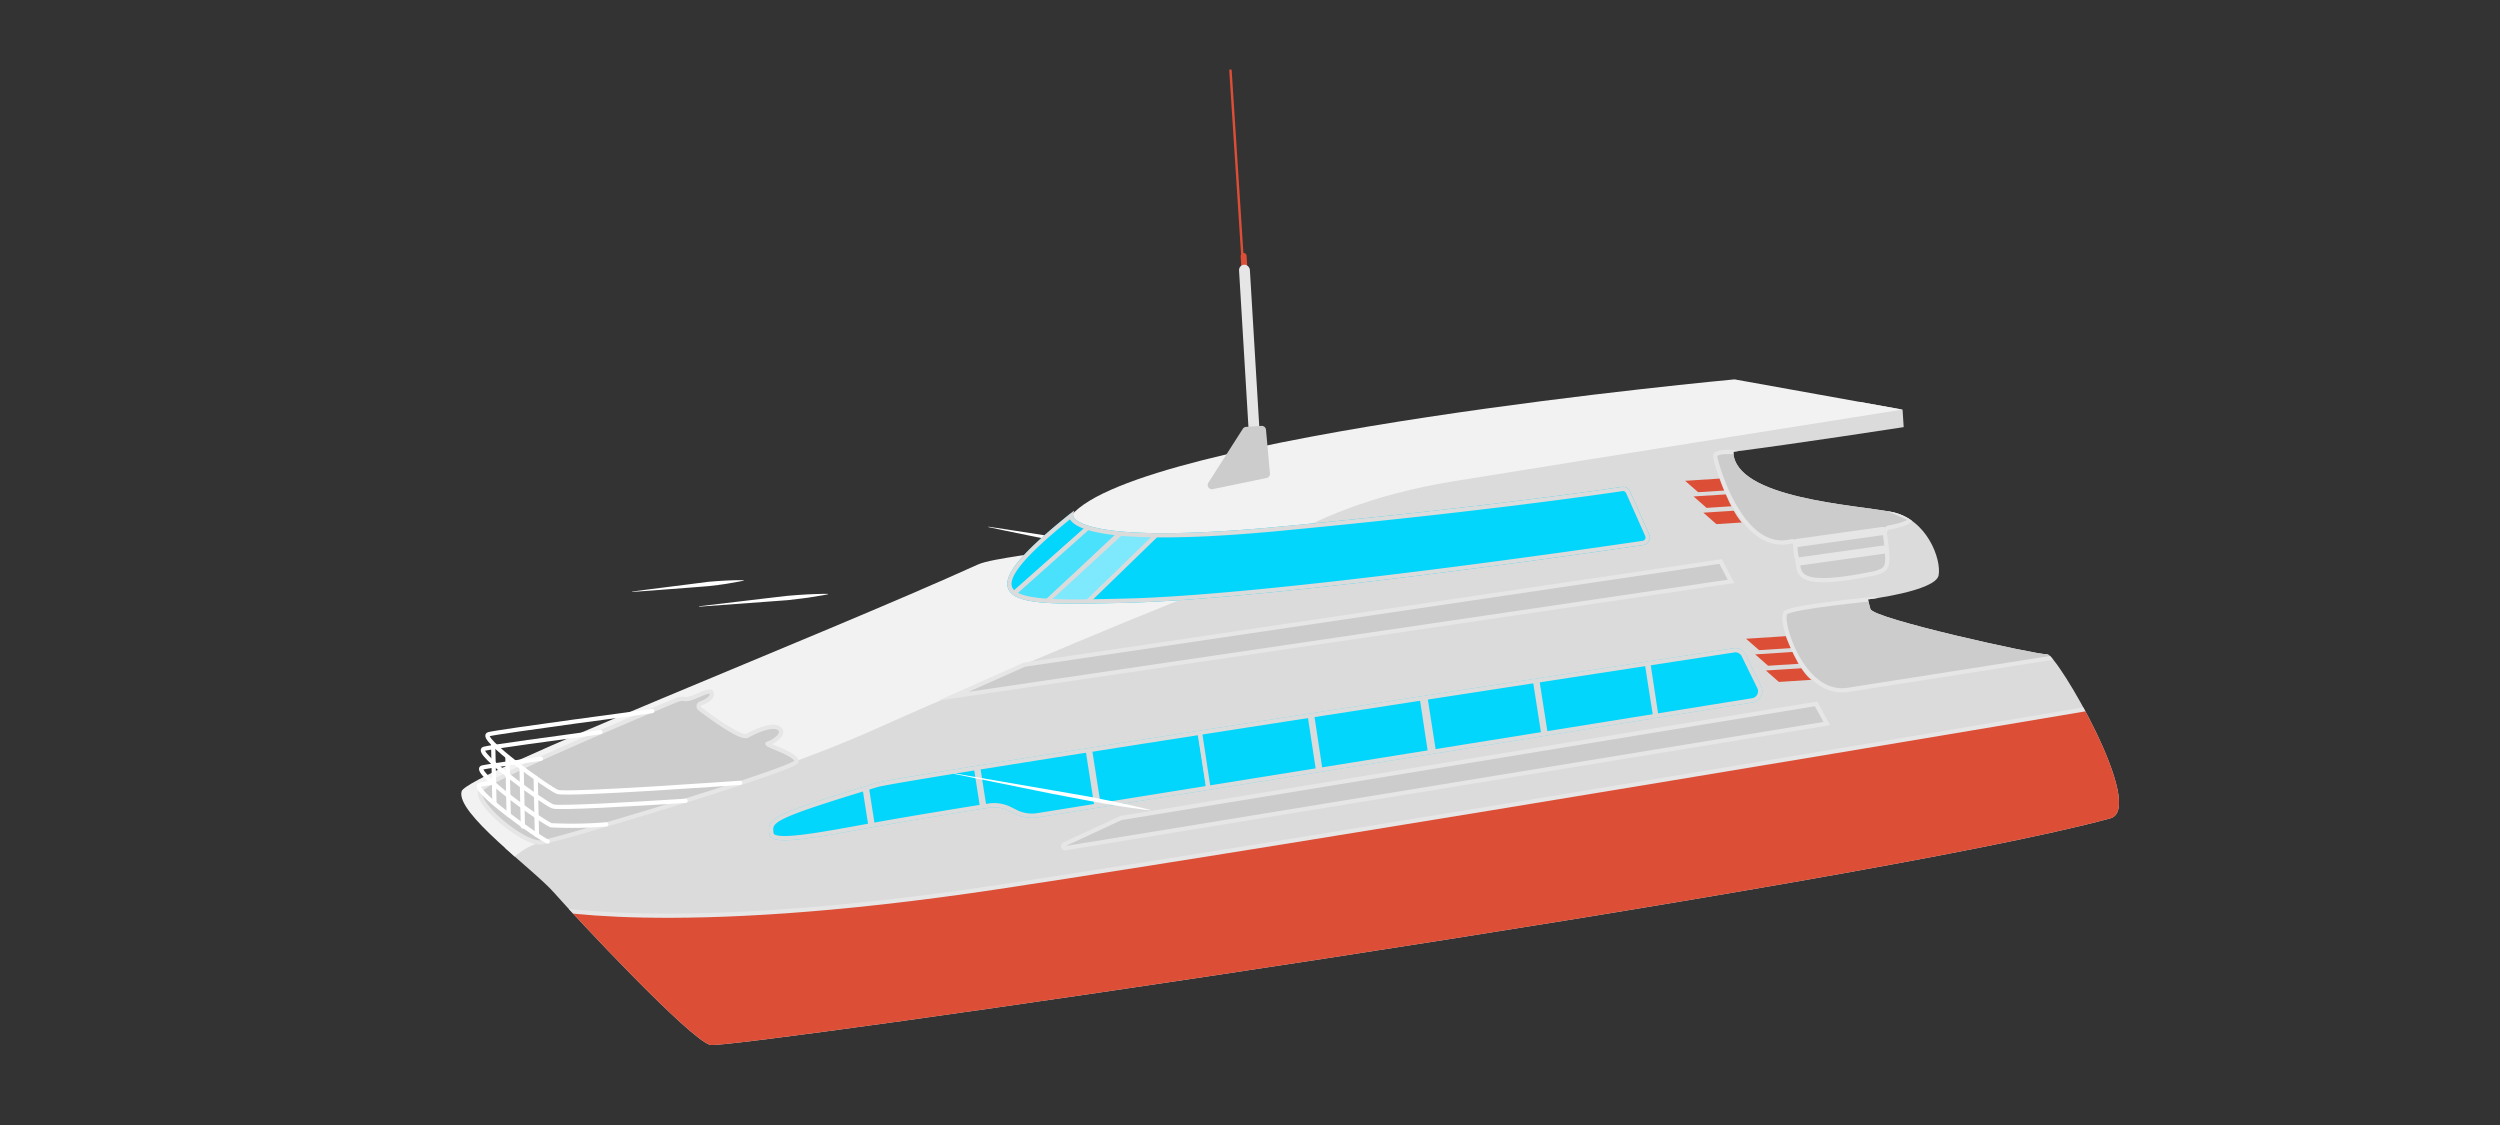 <svg id="Layer_1" data-name="Layer 1" xmlns="http://www.w3.org/2000/svg" xmlns:xlink="http://www.w3.org/1999/xlink" viewBox="0 0 400 180"><rect x="0" y="0" width="400" height="180" fill="#333333" stroke="none"/><defs><style>.cls-1,.cls-2,.cls-22,.cls-9{fill:none;}.cls-15,.cls-16,.cls-17,.cls-2{stroke:#dbdbdb;}.cls-2,.cls-7,.cls-8{stroke-miterlimit:10;}.cls-13,.cls-15,.cls-16,.cls-17,.cls-18,.cls-2,.cls-7,.cls-8,.cls-9{stroke-width:0.68px;}.cls-3{fill:#fff;}.cls-4{clip-path:url(#clip-path);}.cls-5{fill:#dbdbdb;}.cls-6{fill:#f2f2f2;}.cls-10,.cls-7{fill:#dd4e36;}.cls-22,.cls-7,.cls-8{stroke:#e6e6e6;}.cls-12,.cls-8{fill:#ccc;}.cls-9{stroke:#fff;}.cls-13,.cls-15,.cls-16,.cls-17,.cls-18,.cls-22,.cls-9{stroke-linecap:round;stroke-linejoin:round;}.cls-11{fill:#e6e6e6;}.cls-13,.cls-15{fill:#03d6fc;}.cls-13{stroke:#03d6fc;}.cls-14{clip-path:url(#clip-path-2);}.cls-16,.cls-18{fill:#49e1fc;}.cls-17{fill:#7ee9fc;}.cls-18{stroke:#49e1fc;}.cls-19{clip-path:url(#clip-path-3);}.cls-20{clip-path:url(#clip-path-4);}.cls-21{clip-path:url(#clip-path-5);}.cls-22{stroke-width:1.31px;}</style><clipPath id="clip-path"><path id="SVGID" class="cls-1" d="M277.53,60.7S182,69.51,171.38,82.51c-.49.61,1.15,3.62-2,5.16-1.73.84-10.57,1.59-12.91,2.65-25.86,11.73-81.79,33.49-82.61,36.28-1,3.5,11.43,12.4,14.8,16.24s21.83,23.61,25,24.35,185.3-25.65,224-36.26c5.84-1.63-8.57-26.34-10.12-26.24S299.68,99,299.27,97.44l-.41-1.53s10.85-1.33,11.32-3.86-1.83-9-7.53-10.14-25.15-2.14-25.32-9.63c9.93-1.26,27.26-3.94,27.26-3.94l-.18-2.8Z"/></clipPath><clipPath id="clip-path-2"><path id="SVGID-2" data-name="SVGID" class="cls-2" d="M171.38,82.51s-.78,5.43,34.37,2c31.38-3,50.14-5.73,53.81-6.27a.89.89,0,0,1,.93.52l3.06,6.87a.89.89,0,0,1-.68,1.24c-8.36,1.23-60.11,8.76-83.14,9.25C162,96.52,153.56,96.83,171.38,82.51Z"/></clipPath><clipPath id="clip-path-3"><path id="SVGID-3" data-name="SVGID" class="cls-2" d="M123.44,133.39c-.28-2.13-.35-2.56,16.84-7.78C144,124.46,264.87,106,277.45,104.05a1.46,1.46,0,0,1,1.53.81l2.5,5.1a1.47,1.47,0,0,1-1.08,2.09L166,130.44a5.7,5.7,0,0,1-3.47-.54l-.9-.45a5.68,5.68,0,0,0-3.44-.55c-3.53.56-11.65,1.86-19.14,3.21C131,133.57,123.65,135,123.44,133.39Z"/></clipPath><clipPath id="clip-path-4"><path id="SVGID-4" data-name="SVGID" class="cls-1" d="M274.66,75.24s2.09,6.71,4.61,9l-5.54.36-5.33-8.3Z"/></clipPath><clipPath id="clip-path-5"><path id="SVGID-5" data-name="SVGID" class="cls-1" d="M285.58,101.41s2.15,6.11,4.47,7.53l-6.93.45-4.57-7.49Z"/></clipPath></defs><title>16_big_boat_moves_fast</title><path class="cls-3" d="M220.54,120.07l14.51-6.6,5.33-2.42c1.71-.75,3.33-1.4,4.71-2,2.78-1.12,4.66-1.78,4.66-1.78l0,.06s-1.77.93-4.48,2.2c-1.35.64-2.93,1.38-4.64,2.13l-5.4,2.27-14.69,6.17Z"/><path class="cls-3" d="M275.45,109.81l15.71-2.73,5.77-1c1.84-.29,3.57-.52,5.05-.72,3-.38,5-.55,5-.55v.06s-1.95.46-4.88,1c-1.47.27-3.19.59-5,.89l-5.8.84-15.78,2.27Z"/><path class="cls-3" d="M158.15,84.27s4.43.65,8.86,1.36l3.25.5c1,.19,2,.41,2.81.59,1.64.39,2.72.73,2.72.73v.06s-1.13-.06-2.8-.27c-.83-.11-1.81-.24-2.84-.42l-3.23-.67c-4.39-.87-8.77-1.81-8.77-1.81Z"/><path class="cls-3" d="M170.48,92.7l10.21,1.65,3.75.62c1.2.22,2.3.47,3.25.68,1.89.44,3.13.82,3.13.82v.06s-1.3-.09-3.22-.36c-1-.14-2.08-.3-3.27-.52l-3.72-.77-10.13-2.12Z"/><path class="cls-3" d="M101.16,94.65s4.44-.6,8.89-1.14l3.27-.42c1-.1,2-.15,2.86-.2,1.68-.09,2.81-.06,2.81-.06v.07s-1.1.25-2.76.51c-.84.12-1.81.27-2.85.37l-3.28.26c-4.47.36-8.94.67-8.94.67Z"/><path class="cls-3" d="M111.86,97l10.27-1.22,3.78-.44c1.21-.12,2.34-.18,3.31-.24,1.94-.1,3.24-.08,3.24-.08v.07s-1.27.26-3.19.54c-1,.12-2.09.28-3.3.4l-3.78.28-10.33.76Z"/><path class="cls-3" d="M238,106.18l13.55-7.42,5-2.71c1.6-.85,3.12-1.6,4.41-2.25,2.6-1.27,4.37-2,4.37-2l0,0s-1.64,1-4.16,2.46c-1.26.7-2.73,1.53-4.33,2.38l-5,2.58-13.76,7Z"/><g class="cls-4"><polygon class="cls-5" points="306.38 63.11 210.75 76.03 76.94 137.51 116.86 177.66 345.08 137.28 329.81 93.28 306.38 63.11"/><path class="cls-6" d="M81.15,138.17s2.56-2.86,5.55-3.39,35.46-10.1,53.05-18S189.81,95.26,196.64,93c0,0,9.59-11.73,35.94-16s71.83-11.47,71.83-11.47l-32.28-8.65L170.77,72.44,64.93,119Z"/><path class="cls-7" d="M86,145s20.54,4.95,73.73-3.08,175.61-28.73,175.61-28.73L344.62,134,105.86,171.73Z"/><path class="cls-8" d="M277.44,72.32a.64.64,0,0,0-.23,0c-.23,0-.64,0-1.17,0-.75.05-1.64.18-1.61.68.06,1,4.05,15.53,12.1,13.63,1.09-.21.46.8,1,2.84s-.94,5,12.52,2.23c2.08-.67,2.25-.83,1.54-6.31a.86.86,0,0,1,.7-1c1.62-.28,3.07-.75,3.4-1.25S279.37,73,277.44,72.32Z"/><path class="cls-8" d="M299.86,95.82S286.92,97.07,285.73,98s2.53,13.55,9.94,12.38l35.79-5.62Z"/></g><path class="cls-8" d="M109.61,111.84a2.56,2.56,0,0,0-1.23.12c-4.85,2-30.4,12.7-31.48,14.45-1.2,1.93,6.92,8.82,9.8,8.37,2-.31,21.11-5.95,32.42-9.7,4.84-1.61,8.25-2.87,8.31-3.23.18-1.21-5.34-2.71-4.56-2.89s2.82-1.5,1.84-2.37-3.82.38-5.09,1.12c-1,.6-5.78-2.89-7.64-4.31a.49.49,0,0,1,.12-.85c.83-.31,1.92-.87,1.79-1.61C113.71,109.9,110.89,112,109.61,111.84Z"/><path class="cls-9" d="M118.43,125.25s-27.8,2-29.24,1.45-12.87-8.76-11-9.23,26.17-3.7,26.17-3.7"/><path class="cls-9" d="M109.69,128.13c-8.53.55-20.34,1.22-21.23.9-1.44-.52-12.87-8.76-11-9.23,1.18-.29,11.19-1.66,18.6-2.66"/><path class="cls-9" d="M97,131.9a66,66,0,0,1-8.81.14c-1.44-.53-12.87-8.76-11-9.24.72-.17,4.69-.75,9.35-1.4"/><path class="cls-9" d="M87.64,134.64c-1.44-.53-12.73-8.61-10.83-9.08.26-.07.93-.18,1.9-.33"/><line class="cls-9" x1="78.91" y1="119.2" x2="79.11" y2="128.39"/><line class="cls-9" x1="81.19" y1="121.21" x2="81.39" y2="130.4"/><line class="cls-9" x1="83.46" y1="123.05" x2="83.66" y2="132.24"/><line class="cls-9" x1="85.71" y1="124.44" x2="85.91" y2="133.63"/><rect class="cls-10" x="198.72" y="39.56" width="0.95" height="15.63" rx="0.47" transform="matrix(1, -0.06, 0.06, 1, -2.62, 12.85)"/><rect class="cls-10" x="198.12" y="11.04" width="0.39" height="45.23" rx="0.2" transform="translate(-1.75 12.77) rotate(-3.67)"/><rect class="cls-11" x="198.87" y="41.44" width="1.73" height="28.53" rx="0.86" transform="matrix(1, -0.06, 0.06, 1, -3.16, 12.9)"/><path class="cls-12" d="M194.09,78.25l8.56-1.77a.68.68,0,0,0,.54-.72l-.63-7a.69.69,0,0,0-.72-.62l-2.46.16a.67.67,0,0,0-.53.31l-5.47,8.56A.68.68,0,0,0,194.09,78.25Z"/><path class="cls-13" d="M171.38,82.51s-.78,5.43,34.37,2c31.38-3,50.14-5.73,53.81-6.27a.89.89,0,0,1,.93.52l3.06,6.87a.89.89,0,0,1-.68,1.24c-8.36,1.23-60.11,8.76-83.14,9.25C162,96.52,153.56,96.83,171.38,82.51Z"/><g class="cls-14"><polygon class="cls-15" points="175.79 82.92 159.38 97.43 156.37 93.94 172.35 80.55 175.79 82.92"/><polygon class="cls-16" points="179.4 85.08 163.44 100.09 160.32 96.69 175.88 82.82 179.4 85.08"/><polygon class="cls-17" points="185.77 84.87 170.05 100.13 166.88 96.78 182.22 82.67 185.77 84.87"/></g><path id="SVGID-6" data-name="SVGID" class="cls-2" d="M171.38,82.51s-.78,5.43,34.37,2c31.38-3,50.14-5.73,53.81-6.27a.89.89,0,0,1,.93.52l3.06,6.87a.89.89,0,0,1-.68,1.24c-8.36,1.23-60.11,8.76-83.14,9.25C162,96.52,153.56,96.83,171.38,82.51Z"/><polygon class="cls-8" points="152.56 111.39 276.97 93.02 275.29 89.84 163.9 106.35 152.56 111.39"/><path class="cls-8" d="M170.52,135.7l121.77-19.93-1.73-3.15L179.49,130.86l-.09,0-9.07,4.21A.32.32,0,0,0,170.52,135.7Z"/><path class="cls-18" d="M123.44,133.39c-.28-2.13-.35-2.56,16.84-7.78C144,124.46,264.87,106,277.45,104.05a1.46,1.46,0,0,1,1.53.81l2.5,5.1a1.47,1.47,0,0,1-1.08,2.09L166,130.44a5.7,5.7,0,0,1-3.47-.54l-.9-.45a5.68,5.68,0,0,0-3.44-.55c-3.53.56-11.65,1.86-19.14,3.21C131,133.57,123.65,135,123.44,133.39Z"/><g class="cls-19"><rect class="cls-15" x="121.17" y="120.96" width="17.75" height="19.18" transform="translate(-18.59 21.63) rotate(-8.88)"/><rect class="cls-15" x="139.06" y="118.16" width="17.75" height="19.18" transform="translate(-17.94 24.36) rotate(-8.88)"/><rect class="cls-15" x="156.95" y="115.37" width="17.75" height="19.18" transform="translate(-17.3 27.09) rotate(-8.88)"/><rect class="cls-15" x="174.84" y="112.57" width="17.75" height="19.18" transform="translate(-16.65 29.82) rotate(-8.88)"/><rect class="cls-15" x="192.73" y="109.78" width="17.75" height="19.18" transform="matrix(0.99, -0.15, 0.15, 0.99, -16.01, 32.54)"/><rect class="cls-15" x="210.62" y="106.99" width="17.75" height="19.18" transform="matrix(0.99, -0.15, 0.15, 0.99, -15.36, 35.27)"/><rect class="cls-15" x="228.51" y="104.19" width="17.75" height="19.18" transform="translate(-14.72 38) rotate(-8.88)"/><rect class="cls-15" x="246.4" y="101.4" width="17.75" height="19.18" transform="translate(-14.07 40.73) rotate(-8.88)"/><rect class="cls-15" x="264.29" y="98.6" width="17.75" height="19.18" transform="matrix(0.99, -0.15, 0.15, 0.99, -13.42, 43.45)"/></g><path id="SVGID-7" data-name="SVGID" class="cls-2" d="M123.44,133.39c-.28-2.13-.35-2.56,16.84-7.78C144,124.46,264.87,106,277.45,104.05a1.46,1.46,0,0,1,1.53.81l2.5,5.1a1.47,1.47,0,0,1-1.08,2.09L166,130.44a5.7,5.7,0,0,1-3.47-.54l-.9-.45a5.68,5.68,0,0,0-3.44-.55c-3.53.56-11.65,1.86-19.14,3.21C131,133.57,123.65,135,123.44,133.39Z"/><g class="cls-20"><polygon class="cls-10" points="276.29 76.5 269.62 76.93 271.7 78.75 276.98 78.42 276.29 76.5"/><polygon class="cls-10" points="277.64 79.01 270.97 79.43 273.05 81.26 278.33 80.92 277.64 79.01"/><polygon class="cls-10" points="279.21 81.6 272.54 82.03 274.62 83.86 279.9 83.52 279.21 81.6"/></g><g class="cls-21"><polygon class="cls-10" points="286.04 101.77 279.37 102.2 281.45 104.02 286.73 103.69 286.04 101.77"/><polygon class="cls-10" points="287.49 104.27 280.83 104.7 282.9 106.52 288.19 106.18 287.49 104.27"/><polygon class="cls-10" points="289.21 106.86 282.54 107.28 284.62 109.11 289.9 108.77 289.21 106.86"/></g><line class="cls-22" x1="287.57" y1="86.87" x2="301.24" y2="84.96"/><line class="cls-22" x1="287.96" y1="89.82" x2="301.49" y2="87.92"/><path class="cls-3" d="M152.69,123.74l15.71,2.71,5.77,1c1.84.35,3.54.72,5,1,2.92.63,4.86,1.14,4.86,1.14l0,.07s-2-.23-4.93-.69c-1.48-.25-3.2-.52-5-.87L168.3,127l-15.62-3.17Z"/></svg>